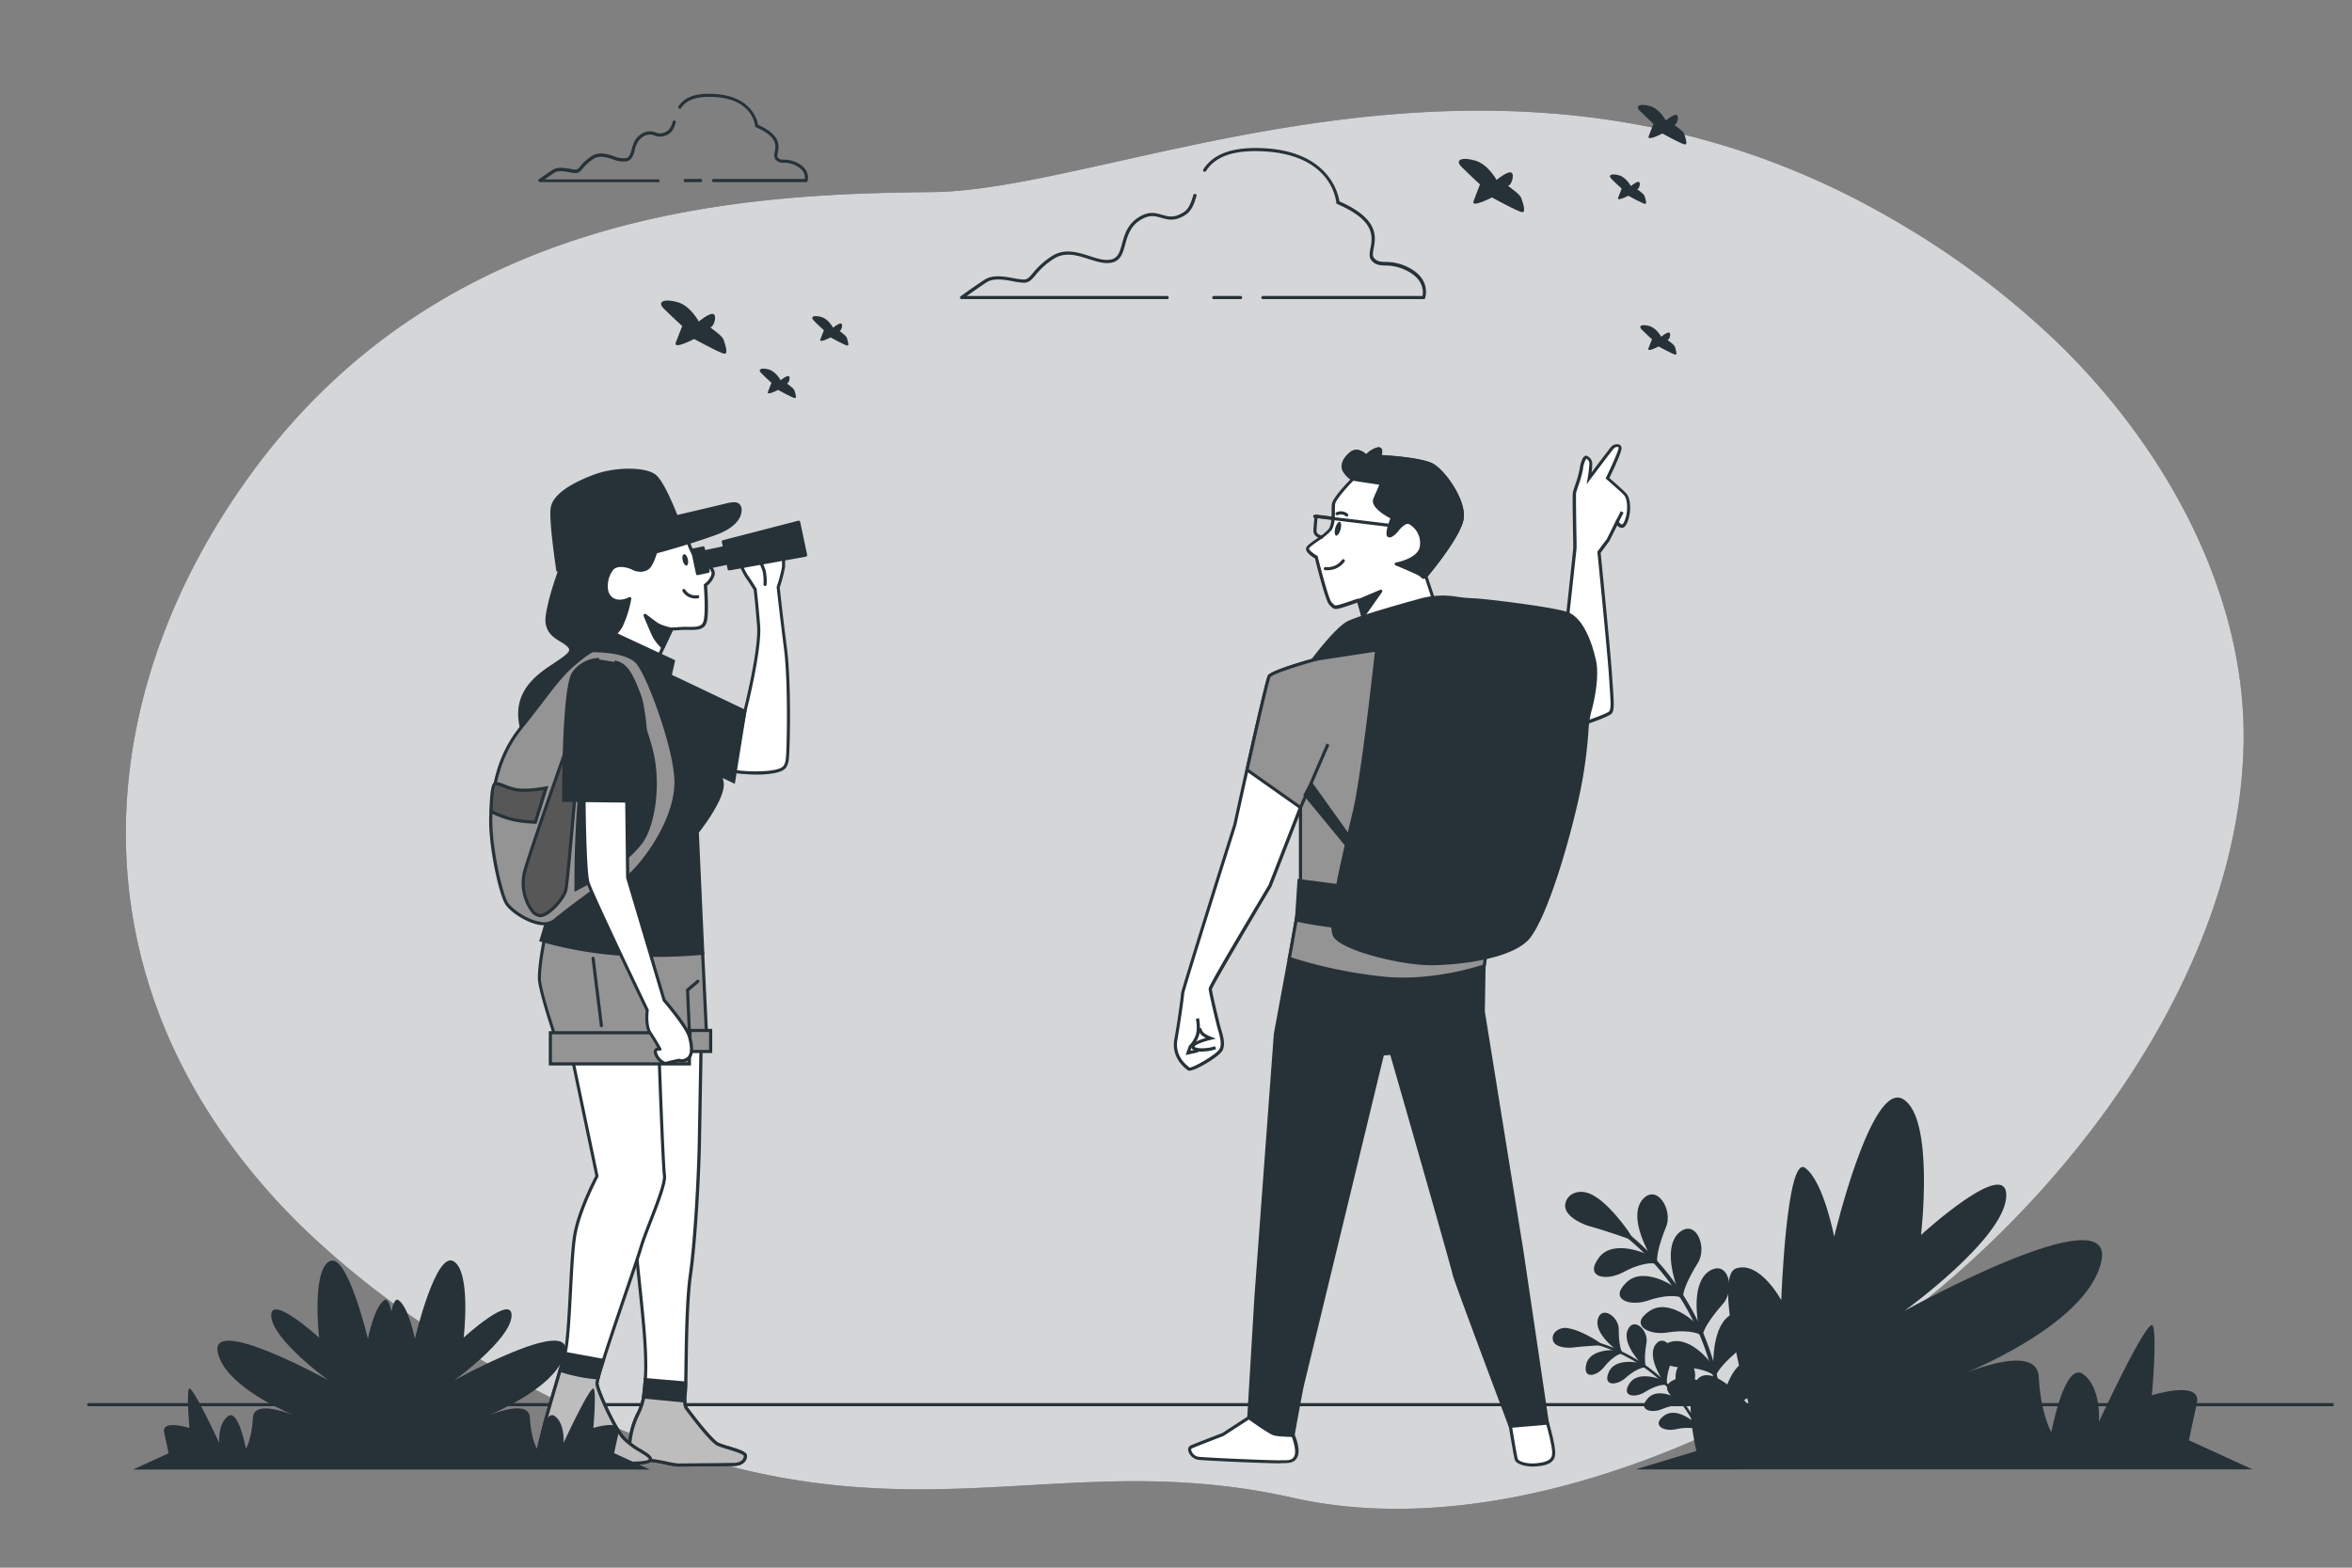<svg xmlns="http://www.w3.org/2000/svg" viewBox="0 0 750 500">
    <rect x="0" y="0" width="750" height="500" fill="#808080" stroke="none"/>
    <g id="freepik--background-simple--inject-16">
        <path
            d="M587.06,434.24c-48.35,31.33-116.74,56.55-174.9,43.44-87.88-19.79-137.94,28.33-264-47.06a278.45,278.45,0,0,1-50.36-37.93,211.66,211.66,0,0,1-20.2-22.27c-54.16-68.95-45.87-151.55,1-217.28,61.57-86.47,158-91.31,218.6-91.87S479.9-2.64,604.63,70.59a269.91,269.91,0,0,1,51.78,39c34.77,33.83,60.26,80.79,59,128.55-.09,3.59-.32,7.19-.66,10.8C708,319.41,653,391.51,587.06,434.24Z"
            style="fill:#263238"></path>
        <path
            d="M587.06,434.24c-48.35,31.33-116.74,56.55-174.9,43.44-87.88-19.79-137.94,28.33-264-47.06a278.45,278.45,0,0,1-50.36-37.93,211.66,211.66,0,0,1-20.2-22.27c-54.16-68.95-45.87-151.55,1-217.28,61.57-86.47,158-91.31,218.6-91.87S479.9-2.64,604.63,70.59a269.91,269.91,0,0,1,51.78,39c34.77,33.83,60.26,80.79,59,128.55-.09,3.59-.32,7.19-.66,10.8C708,319.41,653,391.51,587.06,434.24Z"
            style="fill:#fff;opacity:0.8"></path>
    </g>
    <g id="freepik--Birds--inject-16" class="">
        <path
            d="M471.93,58.81s-3.52-3.23-5.87-5.58.29-3.23,4.4-2,6.76,6.16,6.76,6.16,3.52-2.93,4.69-2.35,0,4.11-.88,4.11,3.53,2.35,4.11,4.11,1.47,4.41.3,4.41-9.69-4.7-9.69-4.7-6.75,3.52-5.87,1.18S471.93,58.81,471.93,58.81Z"
            style="fill:#263238"></path>
        <path
            d="M527.28,39.52s-2.62-2.4-4.37-4.15.22-2.41,3.28-1.53,5,4.59,5,4.59,2.62-2.19,3.5-1.75,0,3.06-.66,3.06,2.62,1.75,3.06,3.06,1.09,3.28.22,3.28-7.21-3.5-7.21-3.5-5,2.62-4.38.88S527.28,39.52,527.28,39.52Z"
            style="fill:#263238"></path>
        <path
            d="M517.12,60.15s-2-1.79-3.26-3.09.17-1.79,2.44-1.14,3.75,3.42,3.75,3.42,2-1.63,2.6-1.3,0,2.27-.49,2.27,2,1.3,2.28,2.28.81,2.44.16,2.44-5.37-2.6-5.37-2.6-3.74,1.95-3.25.65S517.12,60.15,517.12,60.15Z"
            style="fill:#263238"></path>
        <path
            d="M526.78,108.22s-1.95-1.79-3.25-3.09.16-1.79,2.44-1.14,3.74,3.42,3.74,3.42,1.95-1.63,2.6-1.31,0,2.28-.49,2.28,2,1.3,2.28,2.28.82,2.44.16,2.44-5.36-2.6-5.36-2.6-3.75,2-3.26.65S526.78,108.22,526.78,108.22Z"
            style="fill:#263238"></path>
        <path
            d="M217.55,104s-3.53-3.23-5.88-5.57.3-3.23,4.41-2.06,6.75,6.17,6.75,6.17,3.52-2.94,4.7-2.35,0,4.11-.88,4.11,3.52,2.35,4.11,4.11,1.47,4.4.29,4.4-9.69-4.7-9.69-4.7-6.75,3.53-5.87,1.18S217.55,104,217.55,104Z"
            style="fill:#263238"></path>
        <path
            d="M262.73,105.33s-2-1.78-3.25-3.09.16-1.79,2.44-1.14,3.74,3.42,3.74,3.42,1.95-1.63,2.6-1.3,0,2.28-.48,2.28,2,1.3,2.27,2.28.82,2.44.17,2.44-5.37-2.61-5.37-2.61-3.74,2-3.26.65S262.73,105.33,262.73,105.33Z"
            style="fill:#263238"></path>
        <path
            d="M246,122.09s-2-1.79-3.26-3.09.16-1.79,2.44-1.14,3.74,3.42,3.74,3.42,2-1.63,2.61-1.3,0,2.27-.49,2.27,1.95,1.31,2.28,2.28.81,2.44.16,2.44-5.37-2.6-5.37-2.6-3.74,1.95-3.25.65S246,122.09,246,122.09Z"
            style="fill:#263238"></path>
    </g>
    <g id="freepik--Clouds--inject-16" class="">
        <path
            d="M454,95.4H402.7a.5.5,0,0,1-.5-.5.51.51,0,0,1,.5-.5h50.9c.24-1.17.58-5-4.51-7.8a14.74,14.74,0,0,0-7.32-1.91c-1.73-.07-3.21-.12-4.48-1.71-.8-1-.55-2.32-.27-3.85.67-3.7,1.6-8.77-10.61-14.06a.51.51,0,0,1-.3-.42c-.05-.65-1.44-15.87-24.56-16.43-8.64-.22-14.07,1.8-17,6.35a.5.5,0,0,1-.84-.55c3.17-4.86,8.87-7,17.89-6.8,22.24.54,25.18,14.76,25.5,17,12.67,5.57,11.62,11.27,10.93,15-.25,1.35-.44,2.41.07,3,1,1.22,2.08,1.27,3.74,1.33a15.77,15.77,0,0,1,7.76,2c6.7,3.65,4.91,9.27,4.89,9.33A.49.49,0,0,1,454,95.4Z"
            style="fill:#263238"></path>
        <path d="M395.59,95.4h-8.54a.5.5,0,0,1-.5-.5.51.51,0,0,1,.5-.5h8.54a.5.5,0,0,1,.5.5A.5.5,0,0,1,395.59,95.4Z"
            style="fill:#263238"></path>
        <path
            d="M372.11,95.4h-65.5a.48.48,0,0,1-.47-.35.47.47,0,0,1,.18-.55s4.13-3,7.59-5.26c2.62-1.74,6.36-1.06,9.36-.51a20.07,20.07,0,0,0,3.15.43c1.21,0,1.83-.73,2.95-2.06a24.34,24.34,0,0,1,6.1-5.43c4-2.56,8.25-1.2,12,0,2.49.8,4.83,1.55,6.82,1.1,2.28-.5,2.82-2.53,3.52-5.1s1.63-6,5.06-8.23,5.57-1.53,7.69-.93,3.86,1.1,6.87-.82c1.69-1.07,2.43-3.2,3.1-5.48a.5.5,0,0,1,1,.28c-.72,2.47-1.54,4.79-3.52,6.05-3.39,2.16-5.58,1.53-7.69.93s-3.86-1.1-6.87.82-3.92,5-4.64,7.65-1.4,5.17-4.26,5.81c-2.26.5-4.73-.29-7.34-1.12-3.7-1.19-7.53-2.41-11.14-.11a23.42,23.42,0,0,0-5.88,5.24c-1.18,1.4-2,2.41-3.71,2.41a20.82,20.82,0,0,1-3.33-.44c-2.83-.52-6.34-1.17-8.63.36s-4.79,3.28-6.28,4.32h63.93a.5.5,0,0,1,.5.5A.5.5,0,0,1,372.11,95.4Z"
            style="fill:#263238"></path>
        <path
            d="M257,58.08H227.5a.5.5,0,0,1,0-1h29.14c.11-.77.07-2.68-2.52-4.09A8.3,8.3,0,0,0,250,51.91a3.15,3.15,0,0,1-2.74-1.06,2.91,2.91,0,0,1-.2-2.39c.38-2.06.9-4.89-6-7.87a.51.51,0,0,1-.3-.42c0-.37-.83-9-13.94-9.27-6.45-.16-8.58,2-9.63,3.56a.5.5,0,0,1-.69.15.49.49,0,0,1-.14-.69c1.86-2.87,5.19-4.15,10.48-4,12.62.31,14.6,8.21,14.88,9.89,7.33,3.26,6.72,6.62,6.31,8.85-.13.72-.24,1.29,0,1.58.48.61,1,.65,2,.69a9.23,9.23,0,0,1,4.56,1.2c4,2.19,2.94,5.59,2.92,5.63A.5.5,0,0,1,257,58.08Z"
            style="fill:#263238"></path>
        <path d="M223.4,58.08h-4.92a.5.5,0,0,1,0-1h4.92a.5.5,0,0,1,0,1Z" style="fill:#263238"></path>
        <path
            d="M209.88,58.08H172.15a.5.5,0,0,1-.48-.35.51.51,0,0,1,.19-.56s2.38-1.69,4.37-3c1.59-1,3.79-.65,5.55-.32a11.91,11.91,0,0,0,1.78.24c.58,0,.87-.32,1.53-1.11a14.46,14.46,0,0,1,3.57-3.17c2.39-1.53,4.88-.73,7.08,0a7.86,7.86,0,0,0,3.82.63c1.13-.25,1.43-1.17,1.86-2.78s1-3.57,3-4.87a4.86,4.86,0,0,1,4.6-.56,3.9,3.9,0,0,0,3.79-.45,5.12,5.12,0,0,0,1.69-3,.51.51,0,0,1,.62-.34.5.5,0,0,1,.34.62c-.43,1.47-.91,2.84-2.12,3.61a4.89,4.89,0,0,1-4.6.56,3.87,3.87,0,0,0-3.78.44c-1.72,1.1-2.16,2.72-2.58,4.29s-.84,3.1-2.62,3.5a8.59,8.59,0,0,1-4.33-.65c-2.09-.67-4.25-1.36-6.24-.09a13.28,13.28,0,0,0-3.34,3c-.69.82-1.23,1.47-2.3,1.47a11.66,11.66,0,0,1-2-.26c-1.59-.29-3.57-.66-4.81.18-1.06.7-2.21,1.5-3.07,2.1h36.16a.5.5,0,0,1,0,1Z"
            style="fill:#263238"></path>
    </g>
    <g id="freepik--Floor--inject-16" class="">
        <path d="M743.71,448.5H28.28a.51.51,0,0,1-.5-.5.5.5,0,0,1,.5-.5H743.71a.5.5,0,0,1,.5.5A.5.5,0,0,1,743.71,448.5Z"
            style="fill:#263238"></path>
    </g>
    <g id="freepik--character-2--inject-16">
        <path
            d="M431.39,152.88s-5.92,6-6.15,7.94.31,6.31-1.23,8.29-7,4.8-7.06,5.94,2.79,2.74,2.79,2.74,3.35,13.57,4.48,14.73,1.3,1.29,2.26,1.17,6.72-2.15,6.72-2.15l2.7,9.74,21.41-9.55-2.64-8s10.61-12.58,11.52-18.22-5.66-15.07-9.5-17.18-16.95-2.73-16.95-2.73,1.44-2.79-.46-2.39a8,8,0,0,0-3.6,2.41s-2.49-2.93-4.85-1-2.77,3.77-2.27,5.17S431.39,152.88,431.39,152.88Z"
            style="fill:#fff"></path>
        <path
            d="M435.91,201.78a.42.42,0,0,1-.22-.05.49.49,0,0,1-.27-.31l-2.56-9.23c-1.48.52-5.47,1.89-6.32,2-1.21.15-1.52-.13-2.68-1.33s-3.88-12.05-4.55-14.75c-.87-.51-2.87-1.83-2.85-3.07,0-.82,1.18-1.67,3.42-3.23a20.59,20.59,0,0,0,3.74-3c1-1.3,1-3.85,1-5.9,0-.84,0-1.56.08-2.14.22-1.85,4.47-6.36,5.89-7.83a8.36,8.36,0,0,1-2.54-2.94c-.39-1.08-.59-3.26,2.42-5.72,1.92-1.57,4-.42,5.16.66a7.79,7.79,0,0,1,3.5-2.16,1.24,1.24,0,0,1,1.36.35,2.33,2.33,0,0,1,0,2.06c2.84.16,13,.87,16.44,2.75,3.81,2.09,10.73,11.61,9.75,17.7-.86,5.37-10,16.5-11.45,18.25l2.55,7.69a.5.5,0,0,1-.27.62l-21.4,9.55A.51.51,0,0,1,435.91,201.78ZM433.2,191a.59.59,0,0,1,.23.05.48.48,0,0,1,.25.31l2.55,9.19,20.46-9.13-2.49-7.54a.47.47,0,0,1,.09-.47c.1-.13,10.53-12.54,11.41-18,.84-5.28-5.32-14.51-9.26-16.67-3.7-2-16.59-2.66-16.72-2.66a.52.52,0,0,1-.41-.25.48.48,0,0,1,0-.48,2.84,2.84,0,0,0,.43-1.68h0a.67.67,0,0,0-.35,0,7.57,7.57,0,0,0-3.32,2.25.52.52,0,0,1-.38.17h0a.49.49,0,0,1-.38-.17c-.09-.11-2.21-2.54-4.15-1s-2.64,3.18-2.12,4.61a8.61,8.61,0,0,0,2.65,2.82.54.54,0,0,1,.21.37.48.48,0,0,1-.15.39c-2.24,2.26-5.85,6.33-6,7.65-.06.52-.06,1.25-.07,2,0,2.21,0,4.95-1.25,6.52a20.45,20.45,0,0,1-4,3.21c-1.15.81-2.9,2-3,2.45s1.31,1.57,2.54,2.27a.51.51,0,0,1,.24.32c1.61,6.51,3.68,13.81,4.35,14.5,1.08,1.12,1.11,1.12,1.84,1s4.32-1.32,6.62-2.13A.45.45,0,0,1,433.2,191Z"
            style="fill:#263238"></path>
        <path
            d="M456.69,148.37c-3.85-2.12-16.95-2.73-16.95-2.73s1.44-2.79-.46-2.39a8,8,0,0,0-3.6,2.41s-2.49-2.93-4.85-1-2.77,3.77-2.27,5.17,2.83,3.06,2.83,3.06,8.13,1.25,8.79,1.32-.82,2.55-1.79,5.11,5.61,5.8,5.61,5.8-2,5-1.23,5.69,2.72-1.65,2.72-1.65,2.22-3.05,3.92-2.45a7.28,7.28,0,0,1,3.78,8c-.95,4-7.8,5.22-7.8,5.22s5.33,2.25,6.9,3,1.36,1.78,2.38.84c0,0,10.61-12.58,11.52-18.22S460.53,150.48,456.69,148.37Z"
            style="fill:#263238"></path>
        <path
            d="M454,184.64a1.3,1.3,0,0,1-.88-.48,3.93,3.93,0,0,0-1.07-.78c-1.53-.76-6.81-3-6.86-3a.5.5,0,0,1,.11-1c.06,0,6.53-1.19,7.4-4.84a6.86,6.86,0,0,0-3.46-7.4c-1.11-.39-2.83,1.56-3.35,2.27-.29.35-1.67,1.94-2.71,2a1,1,0,0,1-.76-.27c-.77-.75.05-3.48.94-5.81-1.57-.83-6.44-3.62-5.45-6.21.34-.89.73-1.76,1.08-2.53a20.42,20.42,0,0,0,.81-2c-1.62-.23-8.19-1.24-8.5-1.29a.49.49,0,0,1-.21-.08c-.1-.07-2.46-1.77-3-3.3-.39-1.08-.59-3.26,2.42-5.72,1.92-1.57,4-.42,5.16.66a7.79,7.79,0,0,1,3.5-2.16,1.24,1.24,0,0,1,1.36.35,2.33,2.33,0,0,1,0,2.06c2.84.16,13,.87,16.44,2.75,3.81,2.09,10.73,11.61,9.75,17.7-.92,5.72-11.19,17.94-11.63,18.46A1.62,1.62,0,0,1,454,184.64ZM447,180c1.7.73,4.46,1.92,5.53,2.45a5.05,5.05,0,0,1,1.31,1l.23.21s.1-.08.28-.25,10.49-12.49,11.37-17.93c.84-5.28-5.32-14.51-9.26-16.67h0c-3.7-2-16.59-2.66-16.72-2.66a.52.52,0,0,1-.41-.25.48.48,0,0,1,0-.48,2.84,2.84,0,0,0,.43-1.68h0a.67.67,0,0,0-.35,0,7.57,7.57,0,0,0-3.32,2.25.52.52,0,0,1-.38.17h0a.49.49,0,0,1-.38-.17c-.09-.11-2.21-2.54-4.15-1s-2.64,3.18-2.12,4.61a8.36,8.36,0,0,0,2.55,2.75c1,.16,8.06,1.24,8.66,1.31a.67.67,0,0,1,.51.33c.27.49,0,1.22-.84,3-.34.76-.73,1.61-1.06,2.47-.66,1.75,3.77,4.38,5.37,5.17a.5.5,0,0,1,.25.63c-.94,2.38-1.55,4.75-1.33,5.17.26,0,1.17-.67,2-1.63.23-.32,2.47-3.31,4.47-2.6s5.11,4.31,4.1,8.57C452.94,177.9,449.15,179.41,447,180Z"
            style="fill:#263238"></path>
        <polygon points="433.2 191.54 440.31 188.52 434.65 196.56 433.2 191.54" style="fill:#263238"></polygon>
        <path
            d="M434.65,197.06h-.08a.51.51,0,0,1-.4-.35l-1.45-5a.49.49,0,0,1,.29-.6l7.1-3a.48.48,0,0,1,.58.15.5.5,0,0,1,0,.6l-5.65,8A.49.49,0,0,1,434.65,197.06Zm-.84-5.24,1,3.6,4.05-5.76Z"
            style="fill:#263238"></path>
        <path d="M427.49,168.84c-.32,1.21-1,2.09-1.44,2s-.6-1.2-.28-2.41,1-2.08,1.44-2S427.81,167.64,427.49,168.84Z"
            style="fill:#263238"></path>
        <path
            d="M423.27,181.86a4.65,4.65,0,0,1-.71,0,.5.5,0,0,1-.42-.57.51.51,0,0,1,.57-.42,5.7,5.7,0,0,0,5.22-2.31.5.5,0,0,1,.7-.11.51.51,0,0,1,.11.7A6.64,6.64,0,0,1,423.27,181.86Z"
            style="fill:#263238"></path>
        <path
            d="M446.15,168.43h-.06l-26.93-3.25a.5.5,0,0,1-.44-.55.52.52,0,0,1,.56-.44l26.93,3.25a.5.5,0,0,1,.44.56A.51.51,0,0,1,446.15,168.43Z"
            style="fill:#263238"></path>
        <path
            d="M421.46,171.79a3.55,3.55,0,0,1-1.87-.82,2.07,2.07,0,0,1-.77-1.55c0-1.4.37-4.74.39-4.88a.49.49,0,0,1,.19-.33.5.5,0,0,1,.37-.1l5.39.69a.5.5,0,0,1,.43.56.51.51,0,0,1-.56.44l-4.88-.64c-.11,1-.35,3.22-.33,4.24s1.41,1.37,1.65,1.39a.47.47,0,0,1,.53.43.52.52,0,0,1-.46.56Z"
            style="fill:#263238"></path>
        <path
            d="M429.44,164.75a.47.47,0,0,1-.3-.1,2.4,2.4,0,0,0-2.53-.37.51.51,0,0,1-.68-.2.48.48,0,0,1,.19-.67,3.37,3.37,0,0,1,3.61.44.5.5,0,0,1,.11.69A.49.49,0,0,1,429.44,164.75Z"
            style="fill:#263238"></path>
        <path
            d="M498.27,211.18s3.9-35.56,3.9-36.23-.33-16.74-.16-17.74,2-5.86,2.17-7.53,1-4.18,1.68-3.85a2.24,2.24,0,0,1,1.34,2.34,34,34,0,0,1-.51,4.35s7-9.37,7.54-9.87,2.17-1,2.34.17-4,9.7-4,9.7,4.85,4.19,5.69,5.19,1.17,3,1,5.19-1,4.52-1.85,4.85-1.84-1.17-1.84-1.17l-2.84,5.69-2.85,3.85s3.18,31.63,3.69,39.5.83,10.38,0,11.55-11.89,4.68-11.89,4.68Z"
            style="fill:#fff"></path>
        <path
            d="M501.27,232.51l-3.51-21.32v-.07c1.34-12.19,3.88-35.44,3.9-36.18,0-.12,0-.89,0-2-.14-7.76-.25-15-.13-15.78.08-.44.4-1.41.8-2.63a35.1,35.1,0,0,0,1.38-4.87c.12-1.22.73-3.72,1.64-4.22a.77.77,0,0,1,.75,0,2.73,2.73,0,0,1,1.62,2.79,20.77,20.77,0,0,1-.21,2.46c2.06-2.74,6-7.94,6.38-8.33a2.63,2.63,0,0,1,2.33-.62,1.24,1.24,0,0,1,.86,1.07c.17,1.16-2.74,7.29-3.89,9.65,1.07.93,4.71,4.1,5.46,5,.88,1.07,1.3,3.14,1.12,5.55-.15,1.89-.92,4.78-2.16,5.28a1.87,1.87,0,0,1-1.92-.72l-2.5,5-2.78,3.76c.27,2.66,3.19,31.86,3.66,39.33.08,1.2.15,2.28.22,3.24.38,5.6.51,7.49-.31,8.63s-9.51,4-12.14,4.87Zm-2.5-21.35,3.3,20c5.17-1.66,10.59-3.68,11.08-4.32.6-.85.46-2.94.12-8-.06-1-.14-2.05-.21-3.25-.5-7.77-3.65-39.16-3.68-39.48l0-.19,3-4,3.18-6.39.48.71c.33.49.95,1.1,1.24,1,.49-.2,1.35-2.14,1.53-4.43.16-2.12-.18-4-.89-4.83s-4-3.69-5.63-5.13l-.3-.25.17-.35c2-4.07,4-8.71,4-9.42a.25.25,0,0,0-.18-.25,1.71,1.71,0,0,0-1.31.37c-.36.37-4.67,6.08-7.49,9.82l-1.25,1.68.36-2.06a33.1,33.1,0,0,0,.5-4.27,1.74,1.74,0,0,0-.95-1.83,7.9,7.9,0,0,0-1.07,3.39,33.43,33.43,0,0,1-1.42,5.08c-.36,1.09-.7,2.12-.76,2.48-.12.76.07,11.54.14,15.6,0,1.15,0,1.92,0,2.06C502.67,175.62,499.21,207.21,498.77,211.16Z"
            style="fill:#263238"></path>
        <rect x="514.53" y="164.41" width="3.74" height="1" transform="translate(137.96 553.04) rotate(-63.43)"
            style="fill:#263238"></rect>
        <path
            d="M398.21,452.13l-8.28,5.39s-8.51,3.28-10,3.93.16,3.28,2,3.61,25.06,1.31,26.7,1.14,3.93.33,4.75-2-1-6.45-1-6.45Z"
            style="fill:#fff"></path>
        <path
            d="M407.87,466.72c-4.48,0-24.41-.87-26.05-1.17a3.94,3.94,0,0,1-2.94-3,1.44,1.44,0,0,1,.86-1.57c1.42-.63,9.2-3.62,10-3.92l8.45-5.5,14.57,5.83.08.19c.08.17,1.9,4.36,1,6.81-.77,2.18-2.76,2.22-4.21,2.26-.33,0-.66,0-1,0Zm-9.6-14-8.16,5.3c-.08,0-8.52,3.27-10,3.92a.44.44,0,0,0-.26.54,2.92,2.92,0,0,0,2.12,2.11c1.63.3,25,1.3,26.56,1.15a8.73,8.73,0,0,1,1,0c1.41,0,2.75-.06,3.29-1.59s-.4-4.65-.92-5.9Z"
            style="fill:#263238"></path>
        <path
            d="M411.14,305.68l-4.44,24.07-6.17,83.56-2.32,38.82s6.43,4.63,8,5.14,6.17.52,6.17.52,2.57-14.4,3.09-16.46,25.45-105.15,25.45-105.15l2.83-.26s20,69.93,20,70.71,17.86,48.28,17.86,48.28l11.82-1-8.08-54.71L473,322.56l.24-14.5Z"
            style="fill:#263238"></path>
        <path
            d="M412.77,458.29h-.42c-.19,0-4.72,0-6.33-.54s-7.44-4.73-8.1-5.21l-.22-.16,2.33-39.1,6.17-83.56,4.53-24.56,63,2.42-.25,15,12.33,76.53L494,454.33l-12.74,1.11-.13-.35c-5.38-14.32-17.89-47.69-17.89-48.46-.2-1.25-13-46.21-19.92-70.17l-2.06.19c-1.6,6.6-24.87,102.83-25.37,104.81s-3.05,16.27-3.08,16.42Zm-14-6.4c1.92,1.37,6.45,4.52,7.61,4.91a28.09,28.09,0,0,0,5.59.49c.44-2.42,2.55-14.2,3-16.08s25.2-104.12,25.45-105.15l.09-.34,3.59-.33.12.4c4.71,16.42,20.07,70,20.07,70.84.25,1.2,12.73,34.53,17.69,47.75l10.92-.95-8-54.19-12.34-76.61.23-14.09-61.21-2.34-4.36,23.64L401,413.35Z"
            style="fill:#263238"></path>
        <path
            d="M421.61,209.75s-15.94,4.28-16.9,5.95-10.95,47.37-10.95,47.37-16.66,52.85-16.66,53.8-1.19,9.28-2.14,14.76,3.09,8.57,4,9.28,9.05-4,10.24-6,0-5.24-.48-6.9-2.85-11.67-2.85-12.62,19-32.85,19-32.85l9.76-25v28.08l-3.57,20a146,146,0,0,0,31.42,6.43c15.95,1.19,30.71-4.05,30.71-4.05L484,237.84l17.86-3.57-3.57-23.09s-25.24-6-25.95-6S445.66,199.27,421.61,209.75Z"
            style="fill:#fff"></path>
        <path
            d="M379.3,341.49a1,1,0,0,1-.6-.18c-3.38-2.54-4.89-6-4.24-9.77,1-5.42,2.14-13.76,2.14-14.67s12.77-41.54,16.69-53.95c1-4.64,10-45.79,11-47.47s13.34-5.15,17.17-6.18c19.26-8.37,39.74-6.51,50.25-4.65l.64.11c.71,0,21.82,5,26,6l.33.08,3.69,23.89-18,3.6-10.7,70.17-.28.1c-.15.06-15,5.26-30.91,4.08A147.23,147.23,0,0,1,411,306.15l-.41-.13,3.65-20.42V260.25l-8.79,22.52c-7.48,12.55-18.68,31.54-19,32.75,0,.76,2.33,10.59,2.84,12.4l.16.54c.55,1.81,1.46,4.86.26,6.77s-7.77,5.8-10,6.21A2.43,2.43,0,0,1,379.3,341.49ZM453.69,204a80,80,0,0,0-31.88,6.18l-.07,0c-7.71,2.07-16,4.78-16.59,5.72-.7,1.29-6.9,29-10.9,47.23-4.57,14.51-16.46,52.37-16.65,53.73,0,1-1.25,9.6-2.15,14.8-.59,3.37.78,6.5,3.85,8.8,1,.22,8.39-4,9.52-5.81.95-1.53.12-4.3-.38-6l-.16-.54c-.42-1.5-2.87-11.68-2.87-12.76s12-21.15,19.11-33.11l10.69-27.39v30.74l-3.5,19.66a146.39,146.39,0,0,0,30.89,6.27c14.48,1.09,28.11-3.22,30.22-3.92l10.72-70.27,17.73-3.55-3.45-22.28c-10-2.35-24.75-5.8-25.52-5.87a4.42,4.42,0,0,1-.78-.12A104,104,0,0,0,453.69,204Z"
            style="fill:#263238"></path>
        <path
            d="M383.32,335.39a5,5,0,0,1-3-.67,1.09,1.09,0,0,1-.43-1c.13-1.17,2.68-2.12,4.61-2.67a6.23,6.23,0,0,1-1.44-1,4,4,0,0,1-1-2l1-.15a3,3,0,0,0,.72,1.45,9,9,0,0,0,2.43,1.33l1.5.58-1.57.37c-2.66.63-5.16,1.66-5.24,2.17,0,0,0,0,.07.1.74.6,3.88.63,6.49-.2l.3.95A15.5,15.5,0,0,1,383.32,335.39Z"
            style="fill:#263238"></path>
        <path
            d="M378.06,336.5l1.07-3,.1-.08a9.23,9.23,0,0,0,2-3.13c.79-2,.12-5.3.12-5.33l1-.21c0,.15.75,3.63-.16,5.91a10.2,10.2,0,0,1-2.2,3.41l-.37,1.05,2.28-.52.22,1Z"
            style="fill:#263238"></path>
        <path
            d="M472.32,205.22c-.72,0-26.66-5.95-50.71,4.53,0,0-15.94,4.28-16.9,5.95-.55,1-4.15,16.76-7.07,29.85l17.07,12.05v28.08l-3.57,20a146,146,0,0,0,31.42,6.43c15.95,1.19,30.71-4.05,30.71-4.05L484,237.84l17.86-3.57-3.57-23.09S473,205.22,472.32,205.22Z"
            style="fill:#949494"></path>
        <path
            d="M447.34,312.78c-1.58,0-3.19,0-4.81-.17A147.23,147.23,0,0,1,411,306.15l-.41-.13,3.65-20.42V257.85l-17.13-12.09.07-.32c6.43-28.76,7-29.68,7.13-30,1-1.71,13.42-5.17,17.2-6.19,19.2-8.36,39.71-6.5,50.22-4.64l.64.11h0c1,.07,21.85,5,26,6l.33.08,3.69,23.89-18,3.6-10.7,70.17-.28.1A88.06,88.06,0,0,1,447.34,312.78Zm-35.63-7.44a146.39,146.39,0,0,0,30.89,6.27c14.48,1.09,28.11-3.22,30.22-3.92l10.72-70.27,17.73-3.55-3.45-22.28c-9.94-2.35-24.68-5.78-25.52-5.86-.1,0-.25,0-.78-.13-10.39-1.84-30.68-3.68-49.71,4.61-7.78,2.09-16.1,4.8-16.66,5.74-.25.45-1.47,4.87-6.95,29.38l17,12v28.34Z"
            style="fill:#263238"></path>
        <rect x="408.05" y="246.97" width="22.06" height="1" transform="translate(25.73 534.07) rotate(-66.64)"
            style="fill:#263238"></rect>
        <path d="M427.63,295.69s-8.13-1-11.17-1.63l-3-.61.81-12.59,17.06,2.24Z" style="fill:#263238"></path>
        <path
            d="M428,296.24l-.42-.06c-.34,0-8.18-1-11.21-1.63l-3.48-.69.88-13.56,18.16,2.38Zm-14.05-3.19,2.62.52c2.59.52,9,1.35,10.71,1.57l3.37-11.62-15.95-2.09Z"
            style="fill:#263238"></path>
        <polygon points="416.19 253.47 433.27 274.23 432.41 269.9 418.14 250.01 416.19 253.47" style="fill:#263238">
        </polygon>
        <path d="M434.15,276.08l-18.56-22.55,2.5-4.44L432.9,269.8ZM416.8,253.42l15.59,19-.45-2.26-13.75-19.17Z"
            style="fill:#263238"></path>
        <path
            d="M463.86,190.82a27,27,0,0,0-11,.7c-7.6,2.1-20.54,5.78-23.19,7.28-3.81,2.14-10.95,11.66-10.95,11.66L439,207.37s-4.28,39.75-7.14,51.65-8.81,35.23-6.19,39.52,21.66,8.81,30.47,8.81,26.66-1.91,31.66-8.81,10.95-25.71,14.76-42.13,3.1-25,4.29-29.05,2.61-11.42,1.66-16.18-3.81-13.81-9-15.48-26.9-4.28-29.76-4.28A51.16,51.16,0,0,1,463.86,190.82Z"
            style="fill:#263238"></path>
        <path
            d="M456.13,307.85c-9.09,0-28.15-4.56-30.9-9.05-2.33-3.81,1.41-20.36,5.43-37l.7-2.92c2.62-10.91,6.5-45.76,7.06-51l-20.8,3.18.74-1c.29-.39,7.25-9.63,11.1-11.8,2.71-1.52,15.77-5.24,23.31-7.33a27.24,27.24,0,0,1,11.16-.7,52,52,0,0,0,5.77.59c2.92,0,24.72,2.65,29.91,4.31,6.31,2,8.92,13.55,9.38,15.85,1,5-.58,12.69-1.68,16.42a37.9,37.9,0,0,0-.84,6.46A147,147,0,0,1,503,256.52c-3.71,16-9.73,35.26-14.84,42.31S465,307.85,456.13,307.85ZM439.56,206.77l-.07.65c0,.4-4.32,39.92-7.15,51.72l-.71,2.92c-2.74,11.34-7.85,32.44-5.54,36.22,2.46,4,21.42,8.57,30,8.57,10.06,0,26.69-2.29,31.26-8.6,5-6.95,11-26.08,14.67-42a145.46,145.46,0,0,0,3.41-22.41,37.29,37.29,0,0,1,.89-6.66c1.07-3.64,2.62-11.1,1.65-15.95-1.21-6.07-4.22-13.66-8.71-15.09-5.13-1.63-26.71-4.26-29.6-4.26a49.94,49.94,0,0,1-5.91-.6h0A26.3,26.3,0,0,0,453,192c-7.5,2.07-20.47,5.76-23.09,7.23-3,1.67-8.11,8.08-10,10.55Z"
            style="fill:#263238"></path>
        <path
            d="M476.78,231.14v-1c11.91-.12,22-.45,22.79-.64l.16,0c1.48-.43,3.95-1.13,4.54-2.12l.86.52c-.79,1.32-3.3,2-5.13,2.56l-.16,0C498.89,230.73,486.93,231,476.78,231.14Z"
            style="fill:#263238"></path>
        <path
            d="M467.72,231.19c-10,0-20-.21-21.57-1-2.68-1.34-2.43-7.61-1.9-14.47.1-1.39.19-2.59.19-3.35h1c0,.8-.09,2-.2,3.42-.33,4.32-.95,12.36,1.35,13.51,1.32.65,11.46,1,27.11.87v1Z"
            style="fill:#263238"></path>
        <path d="M443.75,208.41a23,23,0,0,0-1.39-3.43l.88-.46a21.94,21.94,0,0,1,1.47,3.6Z" style="fill:#263238"></path>
        <path d="M493.83,264.72l-.17-1c2.79-.49,4.21-.91,4.23-.91l.28,1A44,44,0,0,1,493.83,264.72Z"
            style="fill:#263238"></path>
        <path
            d="M462.17,266.66c-9.36,0-18.26-.35-19.25-1.33-1.4-1.41-.58-5.41,2.52-12.23,2.3-5.06,1.16-19.6,1.15-19.75l1-.08c.05.61,1.18,14.95-1.23,20.25-3.9,8.58-3.2,10.62-2.72,11.1,1.46,1.16,24.67,1.36,37.23.57,3.29-.21,6.43-.51,9.32-.91l.14,1c-2.92.4-6.08.71-9.4.92C476.56,266.46,469.23,266.66,462.17,266.66Z"
            style="fill:#263238"></path>
        <path
            d="M445.19,258.81l0-1s36.89-.95,45.23-1.19c8-.23,10-1.13,10-1.14l.44.9c-.08,0-2.1,1-10.45,1.24S445.19,258.81,445.19,258.81Z"
            style="fill:#263238"></path>
        <path
            d="M445.05,305c-6.3-1.64-9.13-3.17-10.1-5.44-.85-2-.22-4.56,2.18-8.85l.87.49c-2.23,4-2.85,6.29-2.13,8,.82,1.92,3.55,3.33,9.44,4.87Z"
            style="fill:#263238"></path>
        <path d="M439.59,287.77l-.93-.37c3.29-8.22,4.58-20,4.6-20.1l1,.11C444.24,267.53,442.93,279.42,439.59,287.77Z"
            style="fill:#263238"></path>
        <path d="M500.14,198.58s-2.41-.16-7.85-.59l.08-1c5.43.43,7.83.59,7.83.59Z" style="fill:#263238"></path>
        <path
            d="M443.87,199.43a12.91,12.91,0,0,1-4.6-.89l.39-.92s4.35,1.79,7.67,0,10.95-3.49,29.08-2l10.62.88-.09,1-10.62-.88c-18.82-1.59-25.95.47-28.52,1.84A8.21,8.21,0,0,1,443.87,199.43Z"
            style="fill:#263238"></path>
        <path
            d="M426.56,208.55l-.37-.93c.29-.12,7.26-2.89,10.18-2.89a3.25,3.25,0,0,1,2.53.91,2.5,2.5,0,0,1,.59,1.78l-1-.11.49.06-.49-.05a1.49,1.49,0,0,0-.36-1,2.31,2.31,0,0,0-1.77-.57C433.65,205.73,426.63,208.52,426.56,208.55Z"
            style="fill:#263238"></path>
        <path d="M481.63,454.91s1.53,9.33,1.85,10.47,3.44,2.13,6.56,1.8,5.4-1,5.4-3.76-2-9.54-2-9.54Z"
            style="fill:#fff"></path>
        <path
            d="M488.84,467.75c-2.66,0-5.44-.83-5.84-2.23-.33-1.16-1.8-10.15-1.87-10.53l-.08-.53,12.77-1.11.11.39c.09.28,2,6.85,2,9.68,0,3.36-3,4-5.85,4.26C489.68,467.72,489.27,467.75,488.84,467.75Zm-6.63-12.39c.55,3.34,1.51,9.05,1.75,9.89s2.83,1.77,6,1.44,5-1,5-3.27-1.43-7.53-1.85-9Z"
            style="fill:#263238"></path>
    </g>
    <g id="freepik--character-1--inject-16" class="">
        <path
            d="M235.81,178.89a23.26,23.26,0,0,0,2.34,5c1.25,1.72,2.66,4.07,2.66,4.07s.47,3.75,1.1,11.57-4.38,27.39-4.38,27.39L233.93,246a49.23,49.23,0,0,0,11.26.31c5-.63,5.32-1.72,5.79-3.6s.94-24.57-.47-35.67-2.34-19.72-2.34-19.72a55,55,0,0,0,1.72-6.57V175.6Z"
            style="fill:#fff"></path>
        <path
            d="M241.3,247.05a55.47,55.47,0,0,1-7.45-.54.5.5,0,0,1-.33-.2.49.49,0,0,1-.08-.39l3.6-19.09c.05-.22,5-19.59,4.37-27.25-.56-7-1-10.79-1.08-11.45-.27-.44-1.5-2.44-2.58-3.94a23.78,23.78,0,0,1-2.42-5.14.51.51,0,0,1,0-.4.53.53,0,0,1,.32-.25l14.08-3.28a.5.5,0,0,1,.62.48v5.17a47.53,47.53,0,0,1-1.72,6.62c.12,1,1,9.27,2.34,19.6,1.43,11.27.94,33.95.46,35.86-.54,2.17-1.07,3.33-6.21,4A32.63,32.63,0,0,1,241.3,247.05Zm-6.78-1.46a47.71,47.71,0,0,0,10.61.24c4.71-.58,4.93-1.47,5.37-3.22s.89-24.65-.48-35.49c-1.39-11-2.34-19.64-2.35-19.73a.47.47,0,0,1,0-.2,48.94,48.94,0,0,0,1.7-6.42v-4.54l-12.93,3a20.8,20.8,0,0,0,2.1,4.35c1.25,1.72,2.67,4.09,2.68,4.11a.44.44,0,0,1,.07.19s.48,3.86,1.1,11.6-4.19,26.75-4.4,27.55Z"
            style="fill:#263238"></path>
        <path
            d="M243.94,186.9h0a.5.5,0,0,1-.48-.52,16,16,0,0,0-.29-4.2c-.45-1.37-1.37-3.37-1.38-3.39a.5.5,0,1,1,.9-.42c0,.08,1,2.07,1.43,3.49a16.34,16.34,0,0,1,.34,4.57A.5.5,0,0,1,243.94,186.9Z"
            style="fill:#263238"></path>
        <path
            d="M219.19,172.09s1.54,5,3.08,5.93,5.71,3.08,5,5.28a6.33,6.33,0,0,1-2.41,3.29s.65,7.92,0,11.21-3.74,2.42-7.26,2.64l-3.51.22L209.3,211l-19.12-9V176.92l29.89-6.81Z"
            style="fill:#fff"></path>
        <path
            d="M209.3,211.49a.5.5,0,0,1-.21-.05l-19.13-9a.5.5,0,0,1-.28-.45V176.92a.49.49,0,0,1,.39-.48L220,169.62a.53.53,0,0,1,.5.17.52.52,0,0,1,.07.52l-.81,1.81c.6,1.9,1.83,4.92,2.8,5.47l.29.16c1.86,1.05,5.73,3.24,5,5.69a6.93,6.93,0,0,1-2.37,3.4c.11,1.47.57,8,0,11.06s-3,3-5.62,3c-.68,0-1.38,0-2.1,0l-3.22.2-4.71,10.06a.48.48,0,0,1-.28.26A.47.47,0,0,1,209.3,211.49Zm-18.62-9.83,18.38,8.66,4.62-9.87a.5.5,0,0,1,.42-.29l3.52-.22c.75-.05,1.47,0,2.16,0,2.75,0,4.21-.09,4.64-2.2.63-3.18,0-11,0-11.07a.48.48,0,0,1,.23-.46,5.83,5.83,0,0,0,2.2-3c.51-1.68-3-3.67-4.52-4.52l-.3-.17c-1.66-1-3.14-5.69-3.31-6.23a.6.6,0,0,1,0-.35l.48-1.06-28.53,6.5Z"
            style="fill:#263238"></path>
        <path
            d="M221.74,190.88a4.76,4.76,0,0,1-4.09-2.29.5.5,0,1,1,.88-.48,3.77,3.77,0,0,0,3.89,1.72.51.51,0,0,1,.56.43.51.51,0,0,1-.42.57A5.91,5.91,0,0,1,221.74,190.88Z"
            style="fill:#263238"></path>
        <path d="M219.36,178.39c.23,1,0,1.91-.42,2s-1-.62-1.25-1.63,0-1.9.43-2S219.14,177.39,219.36,178.39Z"
            style="fill:#263238"></path>
        <path d="M214.14,200.66s-3.51-.77-4.9-1.78-3.53-2.65-3.53-2.65,2.4,5.94,3.15,7.2a21.45,21.45,0,0,0,2.53,3Z"
            style="fill:#263238"></path>
        <path
            d="M211.39,207a.51.51,0,0,1-.36-.15,20.77,20.77,0,0,1-2.59-3.12c-.77-1.29-3.1-7-3.2-7.27a.51.51,0,0,1,.16-.58.5.5,0,0,1,.61,0s2.14,1.63,3.53,2.64,4.67,1.68,4.7,1.69a.47.47,0,0,1,.34.27.5.5,0,0,1,0,.43l-2.75,5.8a.51.51,0,0,1-.37.28Zm-4.52-9.22c.76,1.84,1.94,4.64,2.42,5.43a17.67,17.67,0,0,0,2,2.42l2.17-4.59a15.61,15.61,0,0,1-4.47-1.71C208.32,198.83,207.54,198.25,206.87,197.74Z"
            style="fill:#263238"></path>
        <path
            d="M209.59,174.15s-1.26,5.48-2.8,6.88-3.93.84-4.91.28-4.77-1.82-6.59.14-2.95,7.29-.43,9.4,6,.14,6,.14a35.92,35.92,0,0,1-2.53,8.27c-2,4.49-8.13,6.6-9.4,8.28s-7.29,11.36-7.71,15.43-.14,19.36-.28,20.2-12.07.14-14.73-11.22,5.47-16.55,10.52-19.92,6.31-4.35,4.35-6.31-7.44-2.95-6.6-9.26S179,180.61,179,180.61Z"
            style="fill:#263238"></path>
        <path
            d="M179.86,243.92a15.2,15.2,0,0,1-14.1-11.86c-2.7-11.5,5.55-17,10.47-20.27l.26-.18c3-2,4.91-3.31,5-4.24,0-.22,0-.6-.74-1.3a10.5,10.5,0,0,0-1.91-1.33c-2.32-1.39-5.49-3.31-4.82-8.35.84-6.3,4.37-15.57,4.52-16a.47.47,0,0,1,.36-.31l30.58-6.45a.49.49,0,0,1,.46.13.51.51,0,0,1,.13.47c-.13.57-1.34,5.66-3,7.13-1.78,1.61-4.47.93-5.5.34-.85-.49-4.38-1.67-6,0a8.56,8.56,0,0,0-1.74,5.7,4.17,4.17,0,0,0,1.28,3c2.23,1.87,5.43.11,5.46.09a.51.51,0,0,1,.53,0,.48.48,0,0,1,.21.48,35.89,35.89,0,0,1-2.56,8.4c-1.35,3.09-4.57,5.08-6.92,6.54a11.4,11.4,0,0,0-2.54,1.84c-1.34,1.79-7.21,11.3-7.61,15.18-.27,2.56-.25,9.58-.24,14.7,0,3.5,0,5.2-.05,5.53-.09.56-.78.65-1.37.67ZM179.39,181c-.58,1.55-3.62,9.87-4.37,15.48-.58,4.4,2,6,4.35,7.36a11.54,11.54,0,0,1,2.1,1.48,2.73,2.73,0,0,1,1,2.11c-.14,1.38-1.86,2.59-5.44,5l-.26.17c-5,3.34-12.6,8.38-10,19.21a13.83,13.83,0,0,0,7.74,9.72,12,12,0,0,0,6,1.33c0-.7,0-2.87,0-5.16,0-5.14,0-12.19.24-14.8.45-4.34,6.79-14.31,7.81-15.68a11.14,11.14,0,0,1,2.82-2.09c2.23-1.39,5.3-3.28,6.52-6.09a37.88,37.88,0,0,0,2.32-7.23,5.65,5.65,0,0,1-5.69-.6,5,5,0,0,1-1.63-3.68,9.59,9.59,0,0,1,2-6.44c2-2.17,6-.93,7.21-.23.78.44,3,1,4.32-.22,1-.91,2-4,2.47-5.85Z"
            style="fill:#263238"></path>
        <path
            d="M177.87,181.76a128.13,128.13,0,0,0,19.34-2.86,244,244,0,0,0,31-8.79c9.45-3.52,7.91-8.57,7.26-9s-1.32-.66-4,0-15.83,3.73-15.83,3.73-3.95-10.55-6.81-13-12.31-2.64-19.34,0S176.77,158,176.11,162,177.87,181.76,177.87,181.76Z"
            style="fill:#263238"></path>
        <path
            d="M177.44,182.28l-.06-.45c-.1-.65-2.43-16-1.76-19.94.78-4.71,7.9-8.31,13.72-10.49,6.91-2.59,16.73-2.55,19.84.08,2.63,2.23,6,10.76,6.81,12.77,2.28-.54,13-3.05,15.39-3.64,2.62-.66,3.5-.5,4.35.07a2.9,2.9,0,0,1,.71,2.6c-.2,1.68-1.5,4.86-8.06,7.3a242.54,242.54,0,0,1-31.06,8.81,131.07,131.07,0,0,1-19.42,2.87Zm23-31.8a31.84,31.84,0,0,0-10.78,1.85c-7.88,3-12.53,6.42-13.09,9.73-.57,3.46,1.31,16.56,1.7,19.17a132.1,132.1,0,0,0,18.8-2.82A241.7,241.7,0,0,0,228,169.64c5.73-2.13,7.07-4.76,7.36-6.13a2.67,2.67,0,0,0-.23-2c-.42-.28-.88-.58-3.54.08s-15.7,3.71-15.83,3.74l-.43.1-.15-.41c0-.1-4-10.46-6.67-12.76C207.21,151.13,204.12,150.48,200.47,150.48Z"
            style="fill:#263238"></path>
        <path
            d="M206,175.22a.49.49,0,0,1-.48-.37.5.5,0,0,1,.35-.61c4.84-1.29,7.68-2.89,8.46-4.76a10.61,10.61,0,0,0,.85-4.6.5.5,0,0,1,1-.1,11.42,11.42,0,0,1-.91,5.08c-.92,2.21-3.91,4-9.13,5.35Z"
            style="fill:#263238"></path>
        <polygon points="212.66 215.07 237.53 226.93 233.93 249.3 223.44 244.29 209.99 214.72 212.66 215.07"
            style="fill:#263238"></polygon>
        <path
            d="M234.32,250l-11.26-5.37-13.9-30.56,3.72.51,25.2,12Zm-10.5-6.12,9.72,4.64L237,227.22l-24.45-11.66-1.7-.22Z"
            style="fill:#263238"></path>
        <path
            d="M223.53,333.21l-.54,30.6c-.18,10.2-1.25,31.5-2.86,42.77s-1.25,34-1.61,37.23-.18,4.65.36,5.36,7.69,10.38,10,11.46,8.86,2.32,8.77,3.76c-.18,2.68-3.4,2.68-3.94,2.68s-16.11.18-17.54.18-8.23-1.79-11.63-1.79-3.87-2.87-3.76-5c.36-7,4.12-10.92,4.48-15s1.25-8.06,0-22.37-2.87-25.24-2.87-33.65,2.51-21.47,2.51-21.47l-4.48-32.4Z"
            style="fill:#fff"></path>
        <path
            d="M216.19,467.75a30.8,30.8,0,0,1-3.75-.62,49.51,49.51,0,0,0-7.88-1.17,4,4,0,0,1-3.06-1.16,5.77,5.77,0,0,1-1.2-4.38,26,26,0,0,1,2.76-9.84,17.44,17.44,0,0,0,1.72-5.21c.05-.6.11-1.2.18-1.83.39-3.69.88-8.27-.18-20.45-.44-4.95-.92-9.59-1.35-13.67-.81-7.78-1.52-14.49-1.52-20,0-8,2.29-20.36,2.5-21.49L200,335.6a.49.49,0,0,1,.1-.37.47.47,0,0,1,.34-.19l23.09-2.33a.52.52,0,0,1,.39.13.53.53,0,0,1,.16.38l-.54,30.6c-.19,10.87-1.29,31.81-2.87,42.83-1.09,7.67-1.27,20.63-1.39,29.21-.06,4-.1,7-.21,8-.32,2.81-.24,4.36.26,5l.08.12c4.7,6.29,8.44,10.58,9.75,11.18a27.61,27.61,0,0,0,3.27,1.11c3.64,1.11,5.87,1.85,5.79,3.14-.14,2-1.79,3.15-4.44,3.15l-5.51.06ZM201,336l4.4,31.88a.43.43,0,0,1,0,.16c0,.13-2.5,13.11-2.5,21.38,0,5.48.7,12.16,1.51,19.91.43,4.09.92,8.73,1.35,13.69,1.08,12.28.58,16.92.19,20.65-.07.62-.13,1.21-.19,1.81A17.91,17.91,0,0,1,204,451a25.26,25.26,0,0,0-2.67,9.48,5.06,5.06,0,0,0,.93,3.65,3.06,3.06,0,0,0,2.33.84,50,50,0,0,1,8.08,1.19,31.6,31.6,0,0,0,3.55.6l12-.12,5.53-.06c1.23,0,3.31-.29,3.44-2.22-.1-.6-3.46-1.62-5.08-2.11a30.52,30.52,0,0,1-3.4-1.16c-2.05-.95-7.23-7.61-10.13-11.5l-.08-.11c-.68-.9-.81-2.55-.46-5.72.11-1,.15-4.05.21-7.91.12-8.6.3-21.6,1.4-29.33,1.57-11,2.67-31.86,2.86-42.71l.53-30Z"
            style="fill:#263238"></path>
        <path
            d="M218.34,446.81a22.67,22.67,0,0,1,.18-3c0-.49.09-1.43.12-2.71L205.78,440c-.14,2.16-.36,3.74-.5,5.33l13.06,1.47Z"
            style="fill:#263238"></path>
        <path
            d="M218.85,447.38l-14.11-1.6,0-.49c.06-.57.12-1.15.18-1.75.12-1.08.23-2.19.32-3.56l0-.51,13.83,1.17v.47c0,1.41-.07,2.29-.12,2.75a21.48,21.48,0,0,0-.18,2.95Zm-13-2.48,12,1.35c0-.7.07-1.53.18-2.5,0-.38.08-1.08.11-2.19l-11.88-1c-.09,1.18-.2,2.19-.29,3.1C205.91,444.07,205.87,444.49,205.83,444.9Z"
            style="fill:#263238"></path>
        <path
            d="M233.73,467.07c.54,0,3.76,0,3.94-2.68.09-1.44-6.45-2.69-8.77-3.76s-9.49-10.74-10-11.46a4,4,0,0,1-.54-2.36l-13.08-1.26c-.43,4.07-4.1,8-4.46,14.9-.11,2.14.36,5,3.76,5s10.2,1.79,11.63,1.79S233.19,467.07,233.73,467.07Z"
            style="fill:#bdbdbd"></path>
        <path
            d="M216.19,467.75a30.8,30.8,0,0,1-3.75-.62,49.51,49.51,0,0,0-7.88-1.17,4,4,0,0,1-3.06-1.16,5.77,5.77,0,0,1-1.2-4.38,26.21,26.21,0,0,1,2.75-9.84,17.58,17.58,0,0,0,1.71-5.08l.05-.49,14,1.35v.45a3.62,3.62,0,0,0,.44,2.06l.08.12c4.7,6.29,8.44,10.58,9.75,11.18a27.61,27.61,0,0,0,3.27,1.11c3.64,1.11,5.87,1.85,5.79,3.14-.14,2-1.79,3.15-4.44,3.15l-5.51.06Zm-10.5-21.65A21.71,21.71,0,0,1,204,451a25.26,25.26,0,0,0-2.67,9.48,5.06,5.06,0,0,0,.93,3.65,3.06,3.06,0,0,0,2.33.84,50,50,0,0,1,8.08,1.19,31.6,31.6,0,0,0,3.55.6l12-.12,5.53-.06c1.23,0,3.31-.29,3.44-2.22-.1-.6-3.47-1.62-5.08-2.11a30.52,30.52,0,0,1-3.4-1.16c-2.05-.95-7.23-7.61-10.13-11.5l-.08-.11a3.94,3.94,0,0,1-.63-2.2Z"
            style="fill:#263238"></path>
        <path
            d="M182.09,335.59l8.26,39.53s-5.5,10.26-7,18.51-1.51,32-3.26,38.28-7,23.27-7.25,26,7.75,3,9.75,4,14.26,4.75,17,4.75,8.25,0,7.75-1.5-5.5-3.25-8.5-6.5-8.26-15-8.51-17.26,12.26-37.53,14-43.53,8-19.52,7.51-23-1.76-39.53-1.76-39.53Z"
            style="fill:#fff"></path>
        <path
            d="M199.61,467.18c-2.86,0-15.19-3.78-17.24-4.8a16.4,16.4,0,0,0-3.15-.79c-3.32-.65-7.09-1.38-6.88-3.71.18-2,2.77-10.77,5.06-18.51.89-3,1.7-5.77,2.21-7.59.92-3.3,1.36-11.76,1.79-19.95.37-7.09.75-14.42,1.45-18.29,1.4-7.67,6.27-17.14,7-18.49l-8.22-39.36a.5.5,0,0,1,.49-.6l28-.25h0a.5.5,0,0,1,.5.48c0,.36,1.26,36,1.75,39.48.34,2.38-2.09,8.68-4.45,14.77-1.26,3.26-2.45,6.33-3.07,8.46s-2.52,7.72-4.73,14.23c-3.75,11-9.4,27.71-9.26,29.1.24,2.15,5.39,13.75,8.37,17a24.66,24.66,0,0,0,5.3,4c1.75,1.07,3,1.84,3.32,2.74a1,1,0,0,1-.14.93C207,467,204.17,467.18,199.61,467.18Zm-16.9-131.09L190.84,375a.51.51,0,0,1-.05.34c0,.1-5.48,10.28-6.95,18.36-.69,3.8-1.07,11.11-1.44,18.17-.43,8.23-.87,16.75-1.83,20.15-.51,1.83-1.32,4.58-2.21,7.62-2.16,7.31-4.85,16.41-5,18.31-.13,1.43,3.6,2.16,6.07,2.64a15.82,15.82,0,0,1,3.41.87c2,1,14.11,4.7,16.79,4.7,5.76,0,7.14-.44,7.29-.82-.19-.56-1.51-1.36-2.9-2.21a25.17,25.17,0,0,1-5.51-4.13c-3.12-3.38-8.37-15.18-8.64-17.55-.16-1.47,3.76-13.16,9.31-29.53,2.21-6.5,4.12-12.12,4.72-14.19s1.83-5.27,3.1-8.54c2.2-5.7,4.69-12.15,4.39-14.27-.47-3.31-1.58-34.6-1.74-39.09Z"
            style="fill:#263238"></path>
        <path
            d="M192.38,433.89l-12.22-2.24a2,2,0,0,1-.07.26c-.38,1.35-.92,3.21-1.54,5.31l12.19,2.2C191.09,438.08,191.66,436.17,192.38,433.89Z"
            style="fill:#263238"></path>
        <path
            d="M191.1,440l-13.18-2.38.15-.54c.62-2.1,1.16-3.95,1.54-5.3l.18-.7L193,433.5l-.17.54c-.76,2.4-1.31,4.25-1.64,5.51Zm-11.91-3.17,11.18,2c.32-1.14.77-2.68,1.37-4.57l-11.22-2C180.18,433.44,179.72,435,179.19,436.83Z"
            style="fill:#263238"></path>
        <path
            d="M199.61,466.68c2.75,0,8.25,0,7.75-1.5s-5.5-3.25-8.5-6.5-8.26-15-8.51-17.26a8.6,8.6,0,0,1,.39-2A49.68,49.68,0,0,1,178.61,437c-2.25,7.64-5.57,18.71-5.77,20.89-.25,2.75,7.75,3,9.75,4S196.85,466.68,199.61,466.68Z"
            style="fill:#bdbdbd"></path>
        <path
            d="M199.61,467.18c-2.86,0-15.19-3.78-17.24-4.8a16.4,16.4,0,0,0-3.15-.79c-3.32-.65-7.09-1.38-6.88-3.71.18-2,2.77-10.77,5.06-18.51l.87-3,.49.16a49.24,49.24,0,0,0,12,2.36l.61,0-.16.59a7.35,7.35,0,0,0-.37,1.81c.24,2.15,5.39,13.75,8.37,17a24.66,24.66,0,0,0,5.3,4c1.75,1.07,3,1.84,3.32,2.74a1,1,0,0,1-.14.93C207,467,204.17,467.18,199.61,467.18Zm-20.67-29.51-.58,2c-2.16,7.32-4.85,16.42-5,18.32-.13,1.43,3.6,2.16,6.07,2.64a15.82,15.82,0,0,1,3.41.87c2,1,14.11,4.7,16.79,4.7,5.76,0,7.14-.44,7.29-.82-.19-.56-1.51-1.36-2.9-2.21a25.17,25.17,0,0,1-5.51-4.13c-3.12-3.38-8.37-15.18-8.64-17.55a5.4,5.4,0,0,1,.25-1.59A50.56,50.56,0,0,1,178.94,437.67Z"
            style="fill:#263238"></path>
        <path d="M173.88,297.93s-2.15,10.21-1.88,14.51,5.91,21,5.91,21L215.54,335l10-1.08L224.07,304l-2.88-7.44Z"
            style="fill:#949494"></path>
        <path
            d="M215.59,335.52l-38-1.63-.11-.32c-.24-.69-5.67-16.78-5.94-21.1s1.8-14.23,1.89-14.65l.08-.38h.39l47.66-1.36,3,7.92,1.45,30.4Zm-37.32-2.6,37.29,1.6,9.4-1-1.39-29.38-2.72-7-46.56,1.33c-.39,1.89-2,10.27-1.8,14S177.49,330.58,178.27,332.92Z"
            style="fill:#263238"></path>
        <path
            d="M191.78,327.62a.5.5,0,0,1-.5-.44l-2.65-21.47a.5.5,0,0,1,.43-.56.5.5,0,0,1,.56.44l2.65,21.47a.5.5,0,0,1-.43.56Z"
            style="fill:#263238"></path>
        <rect x="175.49" y="329.38" width="44.35" height="9.95" style="fill:#949494"></rect>
        <path d="M220.34,339.82H175V328.88h45.35Zm-44.35-1h43.35v-8.94H176Z" style="fill:#263238"></path>
        <rect x="220.03" y="328.65" width="6.58" height="6.71" style="fill:#949494"></rect>
        <path d="M227.11,335.86h-7.58v-7.71h7.58Zm-6.58-1h5.58v-5.71h-5.58Z" style="fill:#263238"></path>
        <path
            d="M219.84,329.88a.5.5,0,0,1-.5-.48l-.59-13.63a.48.48,0,0,1,.17-.4l3.29-2.77a.5.5,0,0,1,.65.77L219.75,316l.59,13.37a.51.51,0,0,1-.48.53Z"
            style="fill:#263238"></path>
        <path
            d="M190.24,204.8s-5.21,6.52-7.63,12.29-2,19.18-2,21.73,2.28,27,2.28,27l-10.33,34.08a123.91,123.91,0,0,0,24.95,4.42,162.31,162.31,0,0,0,26.57-.26l-1.75-38.64s8.72-11,7.92-15.83-7.92-21.46-10.33-25-7.25-9.53-7.25-9.53Z"
            style="fill:#263238"></path>
        <path
            d="M208.94,305.2c-3.52,0-7.43-.11-11.47-.42a124.66,124.66,0,0,1-25.07-4.45l-.47-.14,10.44-34.46c-.17-1.92-2.27-24.43-2.27-26.91,0-.24,0-.58,0-1,0-4.27-.16-15.61,2.06-20.93,2.42-5.76,7.48-12.13,7.7-12.4l.24-.31L213,214.67l.07.09c0,.06,4.87,6.09,7.27,9.55,2.54,3.67,9.61,20.33,10.41,25.16s-6.81,14.68-7.9,16.07l1.76,38.92-.47.05C224,304.52,217.69,305.2,208.94,305.2Zm-35.76-5.68a126.6,126.6,0,0,0,24.36,4.26,163.32,163.32,0,0,0,26-.22l-1.73-38.34.12-.15c.09-.11,8.57-10.88,7.81-15.44s-7.83-21.27-10.24-24.75c-2.22-3.2-6.54-8.63-7.15-9.4l-22-10.06a61.46,61.46,0,0,0-7.32,11.86c-2.14,5.12-2,16.72-2,20.53,0,.42,0,.76,0,1,0,2.49,2.26,26.67,2.28,26.92v.09l0,.1Z"
            style="fill:#263238"></path>
        <polygon points="194.38 201.38 214.74 210.87 212.94 218.78 190.24 204.8 194.38 201.38" style="fill:#263238">
        </polygon>
        <path d="M213.28,219.58l-23.9-14.72,4.92-4.06,21,9.79ZM191.1,204.74,212.61,218l1.55-6.84L194.45,202Z"
            style="fill:#263238"></path>
        <path
            d="M215.52,248.09c-.68-10.9-8.86-33.2-12.43-37s-14.12-3.6-14.12-3.6-1.38.37-6.32,4.62-9.36,11.07-16.4,19.79-8.79,17.84-9.65,26.87,2.9,26.05,4.94,29.28,11.24,8.86,15.33,5.45,13.45-10.21,13.45-10.21a18.32,18.32,0,0,0,12.26-6C208.19,271.42,216.2,259,215.52,248.09ZM205.3,267.5c-3.06,5.28-12.43,11.58-12.43,11.58l-3.57,1.7-5.62,2.9a325.82,325.82,0,0,1,1.87-37.63c2.21-19.75,5.62-31.5,7-33.89s5.79,1.88,5.79,1.88,8,17.53,9.87,27.41S208.37,262.22,205.3,267.5Z"
            style="fill:#949494"></path>
        <path
            d="M173.59,295.11a9.72,9.72,0,0,1-1.48-.12c-4.26-.67-9.41-4.11-11-6.62-2.08-3.29-5.88-20.41-5-29.6.83-8.86,2.59-18.27,9.75-27.14,2.24-2.77,4.25-5.4,6-7.72,3.93-5.14,7-9.19,10.44-12.13,4.88-4.21,6.36-4.68,6.51-4.72l.13,0c.43,0,10.79-.1,14.48,3.76,3.87,4,11.9,26.63,12.57,37.26h0c.73,11.71-8.24,24.52-13.08,29.66a18.83,18.83,0,0,1-12.46,6.11c-1.13.83-9.52,7-13.29,10.1A5.42,5.42,0,0,1,173.59,295.11ZM189.06,208c-.27.11-1.81.82-6.08,4.5-3.32,2.87-6.4,6.89-10.29,12-1.79,2.32-3.8,5-6.05,7.74-7,8.66-8.72,17.9-9.54,26.6s2.89,25.86,4.86,29c1.27,2,6,5.49,10.31,6.16a5.21,5.21,0,0,0,4.28-.83c4-3.38,13.38-10.17,13.47-10.24l.13-.1h.17a18,18,0,0,0,11.89-5.8c4.74-5,13.52-17.54,12.81-28.91h0c-.68-10.91-8.94-33.11-12.29-36.63S190,208.05,189.06,208Zm-5.87,76.45v-.8a326.77,326.77,0,0,1,1.87-37.7c2.29-20.44,5.74-31.78,7-34.07a1.82,1.82,0,0,1,1.37-1c2-.28,4.88,2.41,5.2,2.72l.1.15c.08.17,8,17.7,9.92,27.53,2,10.43-.05,21.38-3,26.39-3.08,5.32-12.19,11.48-12.58,11.74l-3.64,1.74Zm10.61-72.55h-.19a.87.87,0,0,0-.65.46c-1.22,2.14-4.66,13.6-6.91,33.69a326.16,326.16,0,0,0-1.88,36.76l4.9-2.52,3.59-1.71s9.24-6.26,12.21-11.38h0c2.82-4.85,4.77-15.51,2.83-25.71-1.77-9.34-9.18-25.85-9.8-27.21C197.11,213.59,195.08,211.94,193.8,211.94Z"
            style="fill:#263238"></path>
        <path
            d="M180.6,238.82s-11.4,32.26-13.27,39.07,2,14.3,4.94,14.13,7.49-5.45,8.17-8.17S184.19,244,184.19,244,184.34,231.42,180.6,238.82Z"
            style="fill:#575757"></path>
        <path
            d="M172.17,292.52a4.06,4.06,0,0,1-2.92-1.79,15.54,15.54,0,0,1-2.4-13C168.7,271,180,239,180.13,238.65l0-.06c1-2,1.84-2.78,2.69-2.57,1.75.42,1.87,5.73,1.85,8-.13,1.55-3.08,37.23-3.76,40s-5.43,8.36-8.63,8.55ZM181.06,239c-.41,1.16-11.43,32.38-13.25,39A14.43,14.43,0,0,0,170,290.1a3.08,3.08,0,0,0,2.21,1.42c2.69-.16,7.08-5.27,7.72-7.8s3.7-39.39,3.73-39.76c0-3.48-.48-6.82-1.09-7C182.6,237,182.12,236.93,181.06,239Z"
            style="fill:#263238"></path>
        <path
            d="M156.6,258.82a31.86,31.86,0,0,0,7.67,2.72,40.08,40.08,0,0,0,6.47.68l3.4-10.9s-6.13,1.2-9.7.52-6.3-2.9-7-1.37S156.6,257.28,156.6,258.82Z"
            style="fill:#575757"></path>
        <path
            d="M171.1,262.72h-.36a40.32,40.32,0,0,1-6.56-.69,32,32,0,0,1-7.81-2.77l-.27-.14v-.3c0-1.38.16-6.88.9-8.55.61-1.37,2.14-.77,3.91-.08a19.74,19.74,0,0,0,3.62,1.15c3.43.66,9.46-.49,9.52-.51l.82-.16Zm-14-4.21a30.92,30.92,0,0,0,7.25,2.54,41.11,41.11,0,0,0,6,.66l3-9.75c-1.81.3-6.19.92-9.08.37a21.55,21.55,0,0,1-3.8-1.21c-1.67-.66-2.43-.9-2.63-.44C157.33,252,157.13,256.58,157.11,258.51Z"
            style="fill:#263238"></path>
        <path
            d="M186.2,253.53s.16,24.09,1.26,27.85,18.93,40.84,18.93,40.84-.63,4.85.94,7.2,3.13,5.16,3.13,5.16-1.88-.31-1.41,1.41,2.5,3.44,3.44,3.13,4.07-.94,4.07-.94a2.57,2.57,0,0,0,2.66-.47c1.56-1.1,1.56-3.6.63-7s-8.14-11.74-8.14-11.74l-11.58-39.12-.31-26.44Z"
            style="fill:#fff"></path>
        <path
            d="M212.25,339.65a2.29,2.29,0,0,1-1.07-.31,5.74,5.74,0,0,1-2.61-3.22,1.56,1.56,0,0,1,.24-1.57,1.45,1.45,0,0,1,.81-.44c-.57-1-1.64-2.82-2.71-4.42-1.51-2.26-1.13-6.52-1-7.39-1.35-2.79-17.83-37.1-18.9-40.78s-1.27-27-1.28-28a.5.5,0,0,1,.5-.5l13.61-.16a.5.5,0,0,1,.51.5l.31,26.37,11.53,38.95c.8.92,7.25,8.48,8.17,11.85,1.09,4,.83,6.42-.82,7.58a3.22,3.22,0,0,1-3,.58c-.63.13-3.07.63-3.85.89A1.29,1.29,0,0,1,212.25,339.65Zm-2.11-4.59a.88.88,0,0,0-.59.16c-.13.14-.07.46,0,.64a4.81,4.81,0,0,0,2.13,2.6.94.94,0,0,0,.67.18c1-.32,4-.93,4.13-.95a.48.48,0,0,1,.35.05s.86.44,2.12-.44,1.39-3,.43-6.5c-.9-3.3-8-11.46-8-11.54a.44.44,0,0,1-.1-.19L199.65,280a.68.68,0,0,1,0-.14l-.31-25.94-12.61.14c0,3.46.25,23.87,1.23,27.22,1.07,3.67,18.72,40.39,18.9,40.76a.56.56,0,0,1,0,.28c0,.05-.59,4.7.85,6.86,1.56,2.34,3.14,5.17,3.15,5.2a.49.49,0,0,1,0,.53.49.49,0,0,1-.49.2Z"
            style="fill:#263238"></path>
        <path
            d="M191.06,210.34a10.34,10.34,0,0,0-8.14,4.38c-3.29,4.54-3.13,40.53-3.13,40.53l26.76.31s.15-26.29-2.66-33.8-4.54-9.85-8-10.64"
            style="fill:#263238"></path>
        <path
            d="M207,256.07l-27.75-.33v-.49c0-1.48-.12-36.2,3.22-40.82a10.77,10.77,0,0,1,8.56-4.59l0,1a9.91,9.91,0,0,0-7.72,4.18c-2.49,3.44-3.07,27.2-3,39.73l25.76.31c0-3.68-.09-26.35-2.63-33.12-2.77-7.38-4.41-9.6-7.63-10.33l.23-1c3.63.82,5.42,3.18,8.33,11,2.82,7.51,2.7,32.9,2.7,34Z"
            style="fill:#263238"></path>
        <rect x="225.7" y="173.27" width="5.04" height="9.08" transform="translate(101.62 437.95) rotate(-101.97)"
            style="fill:#263238"></rect>
        <path
            d="M224.31,181.72a.49.49,0,0,1-.49-.4l-1-4.93a.51.51,0,0,1,.07-.38.52.52,0,0,1,.32-.22l8.87-1.88a.52.52,0,0,1,.6.39l1,4.93a.47.47,0,0,1-.07.38.5.5,0,0,1-.31.22l-8.88,1.88Zm-.46-5.05.84,4,7.9-1.68-.84-4Z"
            style="fill:#263238"></path>
        <polygon points="254.64 166.56 256.86 177.05 232.51 181.43 230.67 172.76 254.64 166.56" style="fill:#263238">
        </polygon>
        <path
            d="M232.51,181.93a.5.5,0,0,1-.49-.4l-1.84-8.66a.51.51,0,0,1,.36-.59l24-6.2a.44.44,0,0,1,.39.06.48.48,0,0,1,.23.32l2.22,10.48a.53.53,0,0,1-.07.39.49.49,0,0,1-.33.21l-24.35,4.38Zm-1.25-8.8,1.64,7.72,23.37-4.2-2-9.47Z"
            style="fill:#263238"></path>
        <rect x="219.51" y="177.13" width="7.63" height="3.44" transform="translate(94.7 434.42) rotate(-101.97)"
            style="fill:#263238"></rect>
        <path
            d="M222.43,183.44a.5.5,0,0,1-.49-.4l-1.58-7.46a.51.51,0,0,1,.07-.38.45.45,0,0,1,.31-.21l3.37-.72a.5.5,0,0,1,.59.39l1.59,7.46a.57.57,0,0,1-.07.38.51.51,0,0,1-.32.21l-3.37.72Zm-1-7.58,1.38,6.48,2.39-.5-1.38-6.49Z"
            style="fill:#263238"></path>
    </g>
    <g id="freepik--plants-2--inject-16" class="">
        <path
            d="M195.85,463.48s.47-2.37,1.42-6.64-8.06-1.42-8.06-1.42.95-10.44.17-12.44-9.66,17.18-9.66,17.18.48-6.17-2.84-8.54-5.69,10.44-5.69,10.44-1.9-3.32-2.23-9.94c-.26-5.09-8.91-2.36-12.88-.83,5.72-2.46,22.16-10.29,24.12-20.06,2.37-11.86-35.32,9-35.32,9s17.77-12.83,18.24-20.42-15.27,6.81-15.27,6.81,2.47-21-3.22-24.35S132.29,427,132.29,427s-1.89-10-5.21-12.33c-.94-.67-1.68.91-2.27,3.52-.59-2.61-1.34-4.19-2.27-3.52C119.22,417,117.32,427,117.32,427S110.68,399,105,402.3s-3.23,24.35-3.23,24.35S86,412.26,86.5,419.84s18.24,20.42,18.24,20.42-37.69-20.89-35.32-9c2,9.77,18.4,17.6,24.12,20.06-4-1.53-12.63-4.26-12.88.83-.33,6.62-2.23,9.94-2.23,9.94s-2.37-12.81-5.69-10.44-2.84,8.54-2.84,8.54S61,441,60.23,443s.18,12.44.18,12.44-9-2.85-8.06,1.42,1.42,6.64,1.42,6.64L42.39,468.7H207.23Z"
            style="fill:#263238"></path>
        <path
            d="M540.94,462.79s-4.55-18.61.68-23.23,16.2,8.88,16.2,8.88S546,407.09,553.6,404.55,568,414.68,568,414.68s1.69-46.42,7.59-42.2,9.29,21.95,9.29,21.95,11.81-49.8,21.94-43.89,5.75,43.34,5.75,43.34,28-25.62,27.17-12.11-32.46,36.32-32.46,36.32,67.06-37.17,62.84-16.07-46.42,37.14-46.42,37.14,25.83-11.72,26.42,0,4,17.67,4,17.67,4.21-22.79,10.12-18.57,5.07,15.19,5.07,15.19,15.81-34.13,17.19-30.57-.31,22.13-.31,22.13,16-5.06,14.34,2.54-2.53,11.81-2.53,11.81l20.26,9.29H521.53Z"
            style="fill:#263238"></path>
        <path
            d="M544.44,462.76a.4.4,0,0,0,.23-.51,52.84,52.84,0,0,0-38-34.88.41.41,0,0,0-.5.31.43.43,0,0,0,.31.5,52,52,0,0,1,37.38,34.32.42.42,0,0,0,.53.27Z"
            style="fill:#263238"></path>
        <path
            d="M530.49,451.63c3.92-3.25,10.14,2.13,10,2.32.44.76.86,1.53,1.27,2.31-.87-.79-3.71-1.24-7.46-.41S526.64,454.58,530.49,451.63Z"
            style="fill:#263238"></path>
        <path
            d="M542.24,442.78c4-3,5.9,3.57,3.32,6.65s-3.75,5.64-3.7,6.8c-.35-.81-.72-1.61-1.11-2.39C541,453.81,538.6,445.81,542.24,442.78Z"
            style="fill:#263238"></path>
        <path
            d="M525.45,446c3.33-3.85,10.31.34,10.24.53.56.66,1.1,1.34,1.62,2-1-.62-3.85-.56-7.39.91S522.15,449.56,525.45,446Z"
            style="fill:#263238"></path>
        <path
            d="M535.55,435.3c3.4-3.66,6.38,2.49,4.34,5.94-1.88,3.46-2.76,6.16-2.52,7.28-.48-.73-1-1.44-1.48-2.14C536.08,446.33,532.47,438.9,535.55,435.3Z"
            style="fill:#263238"></path>
        <path
            d="M519.57,441.31c2.64-4.35,10.2-1.4,10.16-1.2q1,.83,1.92,1.71c-1.06-.44-3.87.11-7.11,2.15S516.91,445.37,519.57,441.31Z"
            style="fill:#263238"></path>
        <path
            d="M527.74,429.08c2.74-4.18,6.69,1.37,5.25,5.11s-1.71,6.52-1.29,7.58c-.58-.63-1.18-1.25-1.8-1.85C530.08,439.85,525.31,433.15,527.74,429.08Z"
            style="fill:#263238"></path>
        <path
            d="M513,437.66c1.88-4.72,9.83-3.07,9.83-2.87.73.43,1.46.89,2.17,1.36-1.12-.25-3.79.76-6.64,3.32S511,442.12,513,437.66Z"
            style="fill:#263238"></path>
        <path
            d="M519,424.24c2-4.58,6.85.24,6,4.17-.65,3.88-.6,6.71,0,7.68-.68-.52-1.37-1-2.08-1.51C523.11,434.47,517.27,428.66,519,424.24Z"
            style="fill:#263238"></path>
        <path
            d="M505.81,435.16c1.06-5,9.24-4.66,9.26-4.47.8.31,1.6.64,2.38,1-1.14-.07-3.62,1.37-6,4.37S504.65,439.88,505.81,435.16Z"
            style="fill:#263238"></path>
        <path
            d="M509.46,420.91c1.2-4.85,6.85-.89,6.72,3.12,0,3.94.56,6.72,1.3,7.58-.76-.4-1.53-.78-2.31-1.15C515.33,430.33,508.53,425.56,509.46,420.91Z"
            style="fill:#263238"></path>
        <path
            d="M510.42,428.8c.12-.06-6.06-4.22-10.08-4.87s-5.43,2-4.78,3.63,3.38,2.06,5.72,1.92C503.58,429.16,510.39,428.68,510.42,428.8Z"
            style="fill:#263238"></path>
        <path
            d="M510.53,429.06l0,0a.28.28,0,0,0,.14-.29v0a.19.19,0,0,0-.14-.16c-1-1-6.71-4.35-10.16-4.91a4.58,4.58,0,0,0-4.54,1.21,2.84,2.84,0,0,0-.55,2.81c.85,2.22,4.81,2.16,6,2.09,2.24-.31,8.44-.74,9-.7A.23.23,0,0,0,510.53,429.06Zm-13.07-4.7a4.92,4.92,0,0,1,2.83-.16c3.17.52,7.65,3.21,9.29,4.32-.58,0-1.48.08-2.9.18-1.82.13-4.2.34-5.43.51-2.25.13-4.87-.26-5.43-1.75a2.28,2.28,0,0,1,.45-2.24A3.12,3.12,0,0,1,497.46,424.36Z"
            style="fill:#263238"></path>
        <path
            d="M548.76,463.75a.64.64,0,0,0,.64-.6,82,82,0,0,0-33.8-72.49.64.64,0,0,0-.9.15.65.65,0,0,0,.15.9,80.68,80.68,0,0,1,33.26,71.34.66.66,0,0,0,.6.7Z"
            style="fill:#263238"></path>
        <path
            d="M535.36,439.53c7.54-2.33,13.26,9.07,13,9.28.19,1.35.33,2.7.45,4.06-.77-1.65-4.58-4-10.45-5C532.6,446.65,528.08,441.48,535.36,439.53Z"
            style="fill:#263238"></path>
        <path
            d="M557.44,433.81c7.48-2,6.35,8.61.81,11.49-5.32,3-8.7,5.87-9.32,7.57,0-1.37-.08-2.74-.17-4.1C549.06,448.85,550.42,436,557.44,433.81Z"
            style="fill:#263238"></path>
        <path
            d="M531.47,428.48c7-3.55,14.57,6.59,14.36,6.83.4,1.28.78,2.56,1.12,3.86-1-1.46-5.18-3.08-11.13-3.07C529.93,435.91,524.63,431.63,531.47,428.48Z"
            style="fill:#263238"></path>
        <path
            d="M552.28,419.13c7-3.24,7.67,7.33,2.7,11.08-4.75,3.84-7.6,7.19-7.92,8.94-.25-1.32-.54-2.64-.85-3.94C546.51,435.25,545.73,422.46,552.28,419.13Z"
            style="fill:#263238"></path>
        <path
            d="M525.81,418.28c6.36-4.67,15.45,4,15.28,4.29.61,1.18,1.19,2.38,1.74,3.59-1.26-1.26-5.61-2.13-11.46-1.12C525.53,425.85,519.6,422.53,525.81,418.28Z"
            style="fill:#263238"></path>
        <path
            d="M544.77,405.58c6.39-4.37,8.77,5.93,4.49,10.44-4,4.57-6.3,8.33-6.33,10.1-.46-1.25-1-2.49-1.49-3.72C541.75,422.4,538.87,410,544.77,405.58Z"
            style="fill:#263238"></path>
        <path
            d="M518.52,409.15c5.49-5.67,15.92,1.42,15.79,1.69.8,1.06,1.57,2.15,2.31,3.25-1.45-1-5.88-1.16-11.48.82C519.52,416.68,513.11,414.39,518.52,409.15Z"
            style="fill:#263238"></path>
        <path
            d="M535.08,393.45c5.58-5.37,9.66,4.41,6.19,9.57-3.22,5.18-4.82,9.26-4.55,11-.67-1.15-1.36-2.29-2.09-3.41C534.94,410.58,530,398.78,535.08,393.45Z"
            style="fill:#263238"></path>
        <path
            d="M509.72,401.31c4.47-6.51,16-1.21,15.93-.92,1,.92,1.91,1.86,2.83,2.83-1.6-.78-6-.18-11.2,2.71C512,408.61,505.28,407.39,509.72,401.31Z"
            style="fill:#263238"></path>
        <path
            d="M523.39,383.05c4.6-6.24,10.35,2.77,7.8,8.45-2.3,5.66-3.19,10-2.63,11.64-.85-1-1.73-2-2.63-3C526.23,400,519.31,389.16,523.39,383.05Z"
            style="fill:#263238"></path>
        <path
            d="M520.1,394.93c.21,0-6.18-9.64-11.56-13-5.19-3.41-9-.33-9,2.38s3.64,5,7.07,6.15C510.09,391.4,520.13,394.74,520.1,394.93Z"
            style="fill:#263238"></path>
        <path
            d="M520.1,395.36h.06a.44.44,0,0,0,.37-.34v0a.3.3,0,0,0-.1-.33c-.86-1.95-7-10.19-11.66-13-2.56-1.69-5.19-2-7.23-.95a4.4,4.4,0,0,0-2.44,3.69c-.1,3.68,5.61,5.95,7.36,6.55,3.4.88,12.54,3.93,13.36,4.35A.43.43,0,0,0,520.1,395.36Zm-16-14.47a7.64,7.64,0,0,1,4.16,1.44c4.24,2.62,9.06,9.13,10.76,11.69-.85-.31-2.18-.76-4.26-1.45-2.69-.89-6.23-2-8.1-2.49-3.29-1.14-6.82-3.25-6.75-5.72a3.51,3.51,0,0,1,2-2.94A4.6,4.6,0,0,1,504.15,380.89Z"
            style="fill:#263238"></path>
    </g>

</svg>